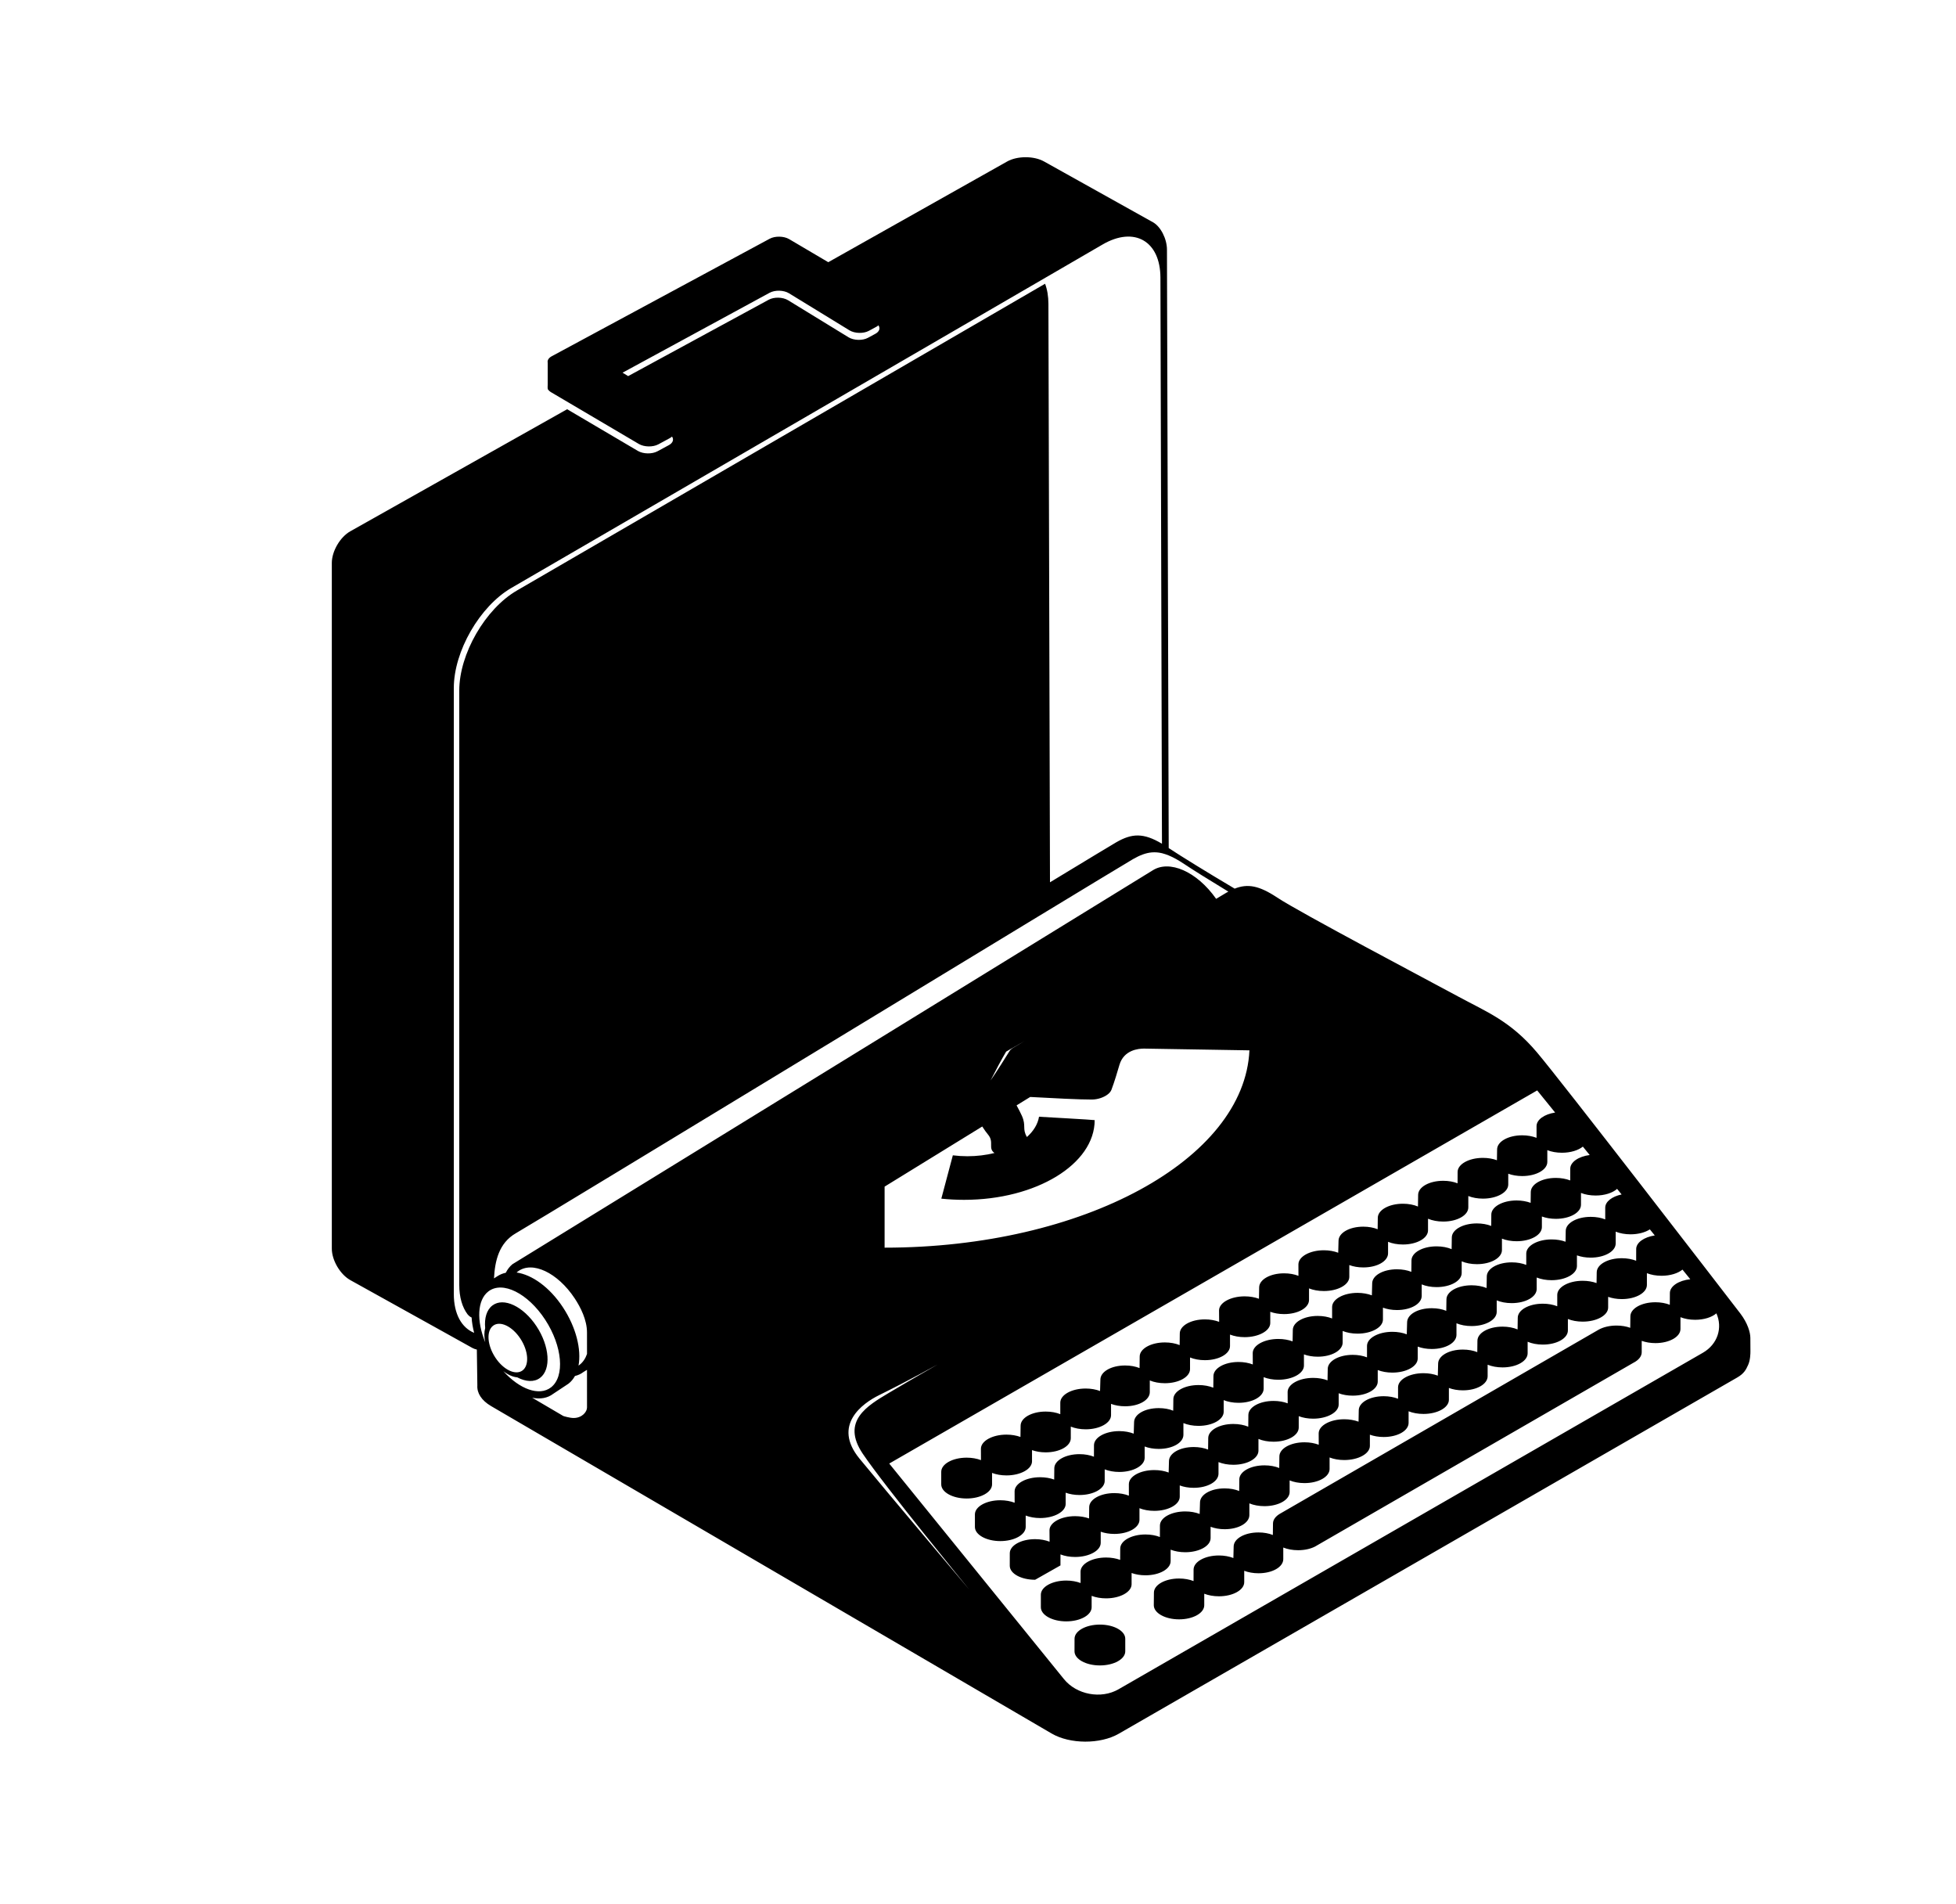 <?xml version="1.0" encoding="UTF-8"?>
<svg width="112px" height="109px" viewBox="0 0 112 109" version="1.1" xmlns="http://www.w3.org/2000/svg" xmlns:xlink="http://www.w3.org/1999/xlink">
    <title>lowtechicon</title>
    <g id="lowtechicon" stroke="none" stroke-width="1" fill="none" fill-rule="evenodd">
        <g id="noun_Typewriter_59587" transform="translate(19, 9)" fill="currentColor" fill-rule="nonzero">
            <g id="Group">
                <path d="M81.225,67.591 C81.223,67.269 81.071,66.75 80.657,66.202 C79.35,64.504 70.427,52.924 69.009,51.249 C67.48,49.441 66.116,48.926 64.513,48.057 C62.908,47.188 55.388,43.22 54.138,42.386 C53.099,41.695 52.445,41.576 51.697,41.872 C50.041,40.891 48.631,40.018 47.92,39.55 L47.826,7.627 C47.824,6.96 47.822,5.907 47.82,5.288 C47.818,4.669 47.457,3.964 47.015,3.722 C46.573,3.48 40.783,0.244 40.783,0.244 C40.2,-0.082 39.248,-0.081 38.666,0.247 L28.427,6.01 L26.186,4.689 C25.882,4.51 25.379,4.501 25.07,4.668 L12.591,11.395 C12.409,11.494 12.332,11.632 12.362,11.766 L12.362,13.005 C12.361,13.103 12.341,13.246 12.385,13.308 C12.409,13.341 12.478,13.409 12.551,13.452 L17.58,16.416 C17.884,16.595 18.386,16.604 18.697,16.437 L19.35,16.084 C19.402,16.056 19.445,16.025 19.48,15.992 C19.595,16.16 19.534,16.356 19.298,16.483 L18.644,16.836 C18.333,17.003 17.831,16.994 17.527,16.815 L13.474,14.427 L1.058,21.415 C0.477,21.742 0,22.556 0,23.223 L0,62.481 C0,63.149 0.478,63.96 1.062,64.284 L6.474,67.29 C7.056,67.615 7.766,68.008 8.048,68.166 C8.124,68.208 8.211,68.238 8.304,68.259 C8.304,68.465 8.333,70.315 8.333,70.315 C8.304,70.741 8.566,71.171 9.121,71.495 L41.215,90.238 C42.27,90.854 44.002,90.86 45.061,90.25 L80.463,69.864 C80.859,69.636 80.973,69.418 81.098,69.137 C81.225,68.858 81.229,68.477 81.229,68.362 C81.227,68.36 81.227,67.829 81.225,67.591 Z M52.542,51.129 C52.257,57.372 43.034,62.425 31.652,62.425 L31.652,58.931 L37.243,55.489 C37.366,55.678 37.48,55.84 37.566,55.94 C37.948,56.384 37.551,56.73 37.944,57.006 C37.465,57.125 36.942,57.191 36.394,57.191 C36.109,57.191 35.83,57.173 35.559,57.139 L34.9,59.619 C35.323,59.664 35.757,59.687 36.201,59.687 C40.332,59.687 43.681,57.644 43.681,55.124 C43.681,55.108 40.494,54.93 40.494,54.93 C40.424,55.358 40.178,55.753 39.801,56.091 C39.52,55.61 39.769,55.46 39.517,54.885 C39.448,54.726 39.335,54.51 39.209,54.279 L39.99,53.798 C41.288,53.87 42.832,53.948 43.519,53.945 C43.861,53.944 44.212,53.821 44.435,53.645 C44.533,53.567 44.607,53.477 44.642,53.384 C44.82,52.913 44.98,52.362 45.101,51.954 C45.353,51.11 46.179,51.029 46.501,51.029 C46.585,51.032 52.481,51.129 52.542,51.129 Z M39.686,50.585 C39.49,50.703 39.291,50.821 39.093,50.937 C39.093,50.937 38.887,51.044 38.821,51.148 C38.62,51.466 38.069,52.357 37.722,52.849 C37.721,52.85 37.721,52.85 37.721,52.851 C37.721,52.85 37.721,52.849 37.722,52.848 C37.953,52.386 38.364,51.618 38.611,51.202 L39.686,50.585 Z M47.921,39.972 L47.921,39.972 C48.187,40.08 48.476,40.242 48.802,40.459 C49.298,40.79 50.208,41.361 51.335,42.043 L51.335,42.043 L51.335,42.043 C51.296,42.064 51.257,42.085 51.218,42.107 C51.154,42.144 50.954,42.263 50.636,42.456 C49.525,40.878 47.954,40.212 46.996,40.829 L10.341,63.373 C10.184,63.504 10.057,63.669 9.961,63.862 C9.792,63.897 9.633,63.962 9.488,64.054 L9.286,64.184 C9.338,63.184 9.568,62.154 10.54,61.598 C11.895,60.823 44.394,41.049 45.853,40.196 C45.865,40.189 45.874,40.184 45.882,40.179 C46.263,39.961 46.601,39.829 46.945,39.798 C47.136,39.781 47.332,39.795 47.537,39.844 L47.537,39.844 C47.659,39.875 47.786,39.917 47.921,39.972 Z M16.968,12.531 L16.648,12.335 L25.068,7.76 C25.378,7.592 25.878,7.605 26.177,7.789 L29.639,9.91 C29.941,10.094 30.44,10.107 30.75,9.94 L31.173,9.711 C31.223,9.684 31.264,9.655 31.298,9.623 C31.416,9.788 31.358,9.982 31.121,10.11 L30.698,10.339 C30.388,10.507 29.888,10.493 29.587,10.309 L26.125,8.188 C25.824,8.004 25.325,7.991 25.016,8.159 L16.968,12.531 Z M7.297,30.534 L7.297,64.553 C7.297,65.268 7.471,65.839 7.772,66.24 C7.772,66.24 7.876,66.375 8.004,66.422 C8.022,66.703 8.07,66.999 8.15,67.302 C7.438,67.012 6.985,66.232 6.985,65.073 L6.985,30.386 C6.985,28.288 8.467,25.711 10.282,24.657 L44.137,4.995 C45.951,3.942 47.44,4.796 47.446,6.893 L47.534,39.302 C46.468,38.664 45.809,38.707 44.919,39.217 C44.728,39.325 43.302,40.188 41.122,41.509 L41.032,8.401 C41.031,7.957 40.964,7.57 40.841,7.244 L10.598,24.806 C8.783,25.859 7.297,28.436 7.297,30.534 Z M9.363,68.717 C8.896,68.01 8.839,67.195 9.234,66.894 C9.629,66.593 10.328,66.921 10.794,67.628 C11.261,68.335 11.317,69.151 10.923,69.452 C10.527,69.752 9.828,69.423 9.363,68.717 Z M9.818,69.494 C10.086,69.703 10.365,69.829 10.615,69.848 C11.105,70.106 11.586,70.137 11.927,69.877 C12.568,69.39 12.475,68.068 11.72,66.924 C10.965,65.78 9.834,65.248 9.195,65.735 C8.862,65.988 8.728,66.465 8.781,67.028 C8.718,67.259 8.718,67.541 8.784,67.841 C8.282,66.614 8.323,65.425 8.962,64.932 C9.769,64.308 11.226,65.032 12.217,66.549 C13.207,68.066 13.356,69.8 12.549,70.424 C11.874,70.944 10.748,70.527 9.818,69.494 Z M14.612,71.579 C14.612,71.813 14.342,72.175 13.844,72.176 C13.62,72.176 13.263,72.067 13.255,72.062 C13.255,72.062 12.1,71.384 11.472,71.015 C11.926,71.109 12.346,71.044 12.675,70.793 L13.547,70.215 C13.7,70.098 13.824,69.947 13.922,69.771 C14.097,69.73 14.26,69.657 14.406,69.545 L14.611,69.419 C14.612,70.434 14.612,71.384 14.612,71.579 Z M14.612,68.51 C14.522,68.772 14.377,68.988 14.175,69.141 C14.159,69.154 14.143,69.165 14.126,69.176 C14.297,68.252 13.987,66.983 13.232,65.838 C12.468,64.68 11.459,63.973 10.58,63.847 C10.601,63.827 10.624,63.809 10.646,63.792 C11.472,63.163 12.932,63.852 13.907,65.328 C14.246,65.842 14.611,66.561 14.611,67.28 C14.611,67.999 14.612,68.046 14.612,68.51 Z M30.216,74.503 C28.639,72.581 30.393,71.332 31.337,70.868 C32.926,70.088 34.69,69.113 34.69,69.113 C34.69,69.113 33.161,69.986 31.909,70.731 C30.657,71.477 29.147,72.356 30.402,74.223 C31.628,76.047 36.495,81.993 36.495,81.993 C36.495,81.993 31.681,76.291 30.216,74.503 Z M41.913,87.114 L31.917,74.784 L69.019,53.423 L70.046,54.69 C69.431,54.784 68.982,55.096 68.982,55.469 L68.982,56.137 C68.75,56.047 68.468,55.993 68.16,55.993 C67.357,55.993 66.724,56.355 66.724,56.802 L66.714,57.42 C66.485,57.335 66.21,57.285 65.911,57.285 C65.108,57.285 64.462,57.646 64.462,58.094 L64.46,58.741 C64.228,58.65 63.946,58.597 63.638,58.597 C62.833,58.597 62.202,58.958 62.202,59.406 L62.192,60.07 C61.954,59.969 61.655,59.91 61.331,59.91 C60.526,59.91 59.892,60.272 59.892,60.719 L59.884,61.37 C59.655,61.277 59.372,61.223 59.062,61.223 C58.257,61.223 57.644,61.585 57.644,62.033 L57.626,62.716 C57.392,62.627 57.108,62.574 56.804,62.574 C56.001,62.574 55.347,62.936 55.347,63.384 L55.349,64.038 C55.117,63.947 54.835,63.894 54.527,63.894 C53.724,63.894 53.099,64.255 53.099,64.703 L53.087,65.35 C52.853,65.263 52.569,65.212 52.269,65.212 C51.466,65.212 50.802,65.574 50.802,66.021 L50.808,66.672 C50.578,66.583 50.296,66.531 49.992,66.531 C49.189,66.531 48.554,66.892 48.554,67.34 L48.546,68.003 C48.31,67.906 48.019,67.85 47.7,67.85 C46.895,67.85 46.258,68.212 46.258,68.66 L46.251,69.319 C46.022,69.225 45.737,69.17 45.423,69.17 C44.619,69.17 44.008,69.532 44.008,69.979 L43.989,70.632 C43.755,70.542 43.471,70.489 43.165,70.489 C42.362,70.489 41.712,70.851 41.712,71.298 L41.712,71.957 C41.478,71.863 41.191,71.808 40.876,71.808 C40.073,71.808 39.44,72.17 39.44,72.618 L39.431,73.261 C39.2,73.177 38.925,73.128 38.629,73.128 C37.826,73.128 37.167,73.49 37.167,73.937 L37.17,74.588 C36.937,74.499 36.654,74.447 36.35,74.447 C35.546,74.447 34.895,74.809 34.895,75.256 L34.895,75.976 C34.895,76.422 35.546,76.785 36.35,76.785 C37.154,76.785 37.805,76.423 37.805,75.976 L37.805,75.321 C38.04,75.411 38.325,75.463 38.629,75.463 C39.434,75.463 40.093,75.101 40.093,74.654 L40.093,74.015 C40.319,74.096 40.586,74.143 40.875,74.143 C41.679,74.143 42.313,73.782 42.313,73.334 L42.313,72.67 C42.551,72.767 42.846,72.824 43.165,72.824 C43.969,72.824 44.618,72.462 44.618,72.015 L44.618,71.368 C44.846,71.454 45.122,71.505 45.423,71.505 C46.226,71.505 46.837,71.143 46.837,70.696 L46.837,70.027 C47.077,70.127 47.376,70.185 47.7,70.185 C48.503,70.185 49.141,69.824 49.141,69.376 L49.141,68.712 C49.379,68.809 49.672,68.866 49.991,68.866 C50.796,68.866 51.43,68.504 51.43,68.057 L51.43,67.401 C51.668,67.494 51.957,67.548 52.268,67.548 C53.073,67.548 53.735,67.186 53.735,66.739 L53.735,66.097 C53.962,66.179 54.233,66.228 54.526,66.228 C55.331,66.228 55.954,65.867 55.954,65.419 L55.954,64.757 C56.194,64.853 56.487,64.908 56.804,64.908 C57.609,64.908 58.261,64.547 58.261,64.099 L58.261,63.421 C58.488,63.507 58.763,63.557 59.062,63.557 C59.865,63.557 60.48,63.196 60.48,62.748 L60.48,62.09 C60.718,62.188 61.011,62.244 61.332,62.244 C62.135,62.244 62.768,61.882 62.768,61.435 L62.768,60.769 C63.01,60.871 63.311,60.931 63.639,60.931 C64.442,60.931 65.075,60.569 65.075,60.122 L65.075,59.469 C65.311,59.563 65.6,59.618 65.913,59.618 C66.718,59.618 67.362,59.256 67.362,58.809 L67.362,58.193 C67.591,58.276 67.866,58.326 68.161,58.326 C68.966,58.326 69.599,57.964 69.599,57.518 L69.599,56.844 C69.835,56.937 70.124,56.991 70.437,56.991 C70.935,56.991 71.373,56.852 71.634,56.64 L72.025,57.121 C71.384,57.206 70.912,57.525 70.912,57.907 L70.91,58.577 C70.678,58.486 70.396,58.432 70.088,58.432 C69.285,58.432 68.652,58.794 68.652,59.241 L68.644,59.859 C68.414,59.774 68.138,59.723 67.839,59.723 C67.036,59.723 66.392,60.085 66.392,60.533 L66.388,61.181 C66.158,61.09 65.872,61.037 65.566,61.037 C64.761,61.037 64.13,61.398 64.13,61.845 L64.12,62.51 C63.882,62.409 63.583,62.35 63.257,62.35 C62.454,62.35 61.821,62.711 61.821,63.158 L61.813,63.809 C61.583,63.717 61.299,63.663 60.989,63.663 C60.184,63.663 59.571,64.024 59.571,64.471 L59.553,65.155 C59.319,65.067 59.035,65.013 58.731,65.013 C57.928,65.013 57.276,65.375 57.276,65.823 L57.276,66.478 C57.046,66.387 56.762,66.333 56.454,66.333 C55.649,66.333 55.026,66.694 55.026,67.141 L55.014,67.79 C54.78,67.702 54.498,67.651 54.196,67.651 C53.393,67.651 52.731,68.013 52.731,68.46 L52.735,69.111 C52.505,69.023 52.223,68.969 51.919,68.969 C51.116,68.969 50.481,69.331 50.481,69.779 L50.473,70.442 C50.237,70.346 49.944,70.29 49.627,70.29 C48.822,70.29 48.186,70.651 48.186,71.098 L48.178,71.759 C47.949,71.664 47.664,71.61 47.35,71.61 C46.545,71.61 45.937,71.971 45.937,72.418 L45.917,73.072 C45.683,72.981 45.398,72.927 45.092,72.927 C44.288,72.927 43.641,73.289 43.641,73.737 L43.639,74.392 C43.406,74.301 43.121,74.246 42.812,74.246 C42.008,74.246 41.369,74.608 41.369,75.056 L41.363,75.701 C41.132,75.616 40.854,75.567 40.557,75.567 C39.754,75.567 39.096,75.928 39.096,76.375 L39.098,77.027 C38.866,76.938 38.582,76.885 38.277,76.885 C37.474,76.885 36.823,77.247 36.823,77.694 L36.823,78.414 C36.823,78.86 37.474,79.223 38.277,79.223 C39.081,79.223 39.731,78.861 39.731,78.414 L39.731,77.761 C39.966,77.851 40.252,77.904 40.557,77.904 C41.361,77.904 42.02,77.542 42.02,77.095 L42.02,76.453 C42.247,76.536 42.519,76.585 42.812,76.585 C43.616,76.585 44.255,76.223 44.255,75.776 L44.255,75.117 C44.492,75.211 44.78,75.265 45.092,75.265 C45.895,75.265 46.543,74.903 46.543,74.456 L46.543,73.808 C46.772,73.895 47.048,73.946 47.35,73.946 C48.153,73.946 48.762,73.584 48.762,73.138 L48.762,72.468 C49.002,72.568 49.301,72.627 49.627,72.627 C50.43,72.627 51.068,72.265 51.068,71.818 L51.068,71.154 C51.306,71.25 51.599,71.307 51.918,71.307 C52.723,71.307 53.356,70.945 53.356,70.498 L53.356,69.839 C53.594,69.933 53.883,69.987 54.196,69.987 C55.001,69.987 55.663,69.625 55.663,69.178 L55.663,68.535 C55.888,68.619 56.161,68.667 56.454,68.667 C57.257,68.667 57.88,68.305 57.88,67.859 L57.88,67.195 C58.12,67.291 58.415,67.347 58.732,67.347 C59.537,67.347 60.187,66.987 60.187,66.539 L60.187,65.86 C60.414,65.945 60.691,65.996 60.99,65.996 C61.793,65.996 62.406,65.635 62.406,65.188 L62.406,64.528 C62.644,64.626 62.939,64.683 63.258,64.683 C64.063,64.683 64.696,64.322 64.696,63.874 L64.696,63.207 C64.936,63.31 65.237,63.37 65.567,63.37 C66.37,63.37 67.001,63.009 67.001,62.561 L67.001,61.908 C67.237,62.003 67.528,62.057 67.841,62.057 C68.646,62.057 69.288,61.696 69.288,61.248 L69.288,60.641 C69.518,60.726 69.792,60.775 70.089,60.775 C70.894,60.775 71.527,60.414 71.527,59.967 L71.527,59.293 C71.761,59.386 72.05,59.44 72.365,59.44 C72.885,59.44 73.34,59.289 73.595,59.06 L73.853,59.379 C73.304,59.495 72.915,59.789 72.915,60.135 L72.915,60.807 C72.683,60.714 72.397,60.661 72.087,60.661 C71.282,60.661 70.653,61.023 70.653,61.47 L70.643,62.085 C70.414,62.001 70.141,61.953 69.846,61.953 C69.043,61.953 68.393,62.314 68.393,62.761 L68.393,63.412 C68.161,63.32 67.875,63.266 67.563,63.266 C66.76,63.266 66.133,63.627 66.133,64.075 L66.121,64.736 C65.883,64.637 65.586,64.579 65.264,64.579 C64.461,64.579 63.823,64.94 63.823,65.388 L63.813,66.041 C63.583,65.946 63.299,65.891 62.983,65.891 C62.18,65.891 61.571,66.252 61.571,66.7 L61.551,67.386 C61.317,67.295 61.031,67.242 60.727,67.242 C59.922,67.242 59.274,67.604 59.274,68.051 L59.274,68.704 C59.044,68.614 58.762,68.561 58.458,68.561 C57.653,68.561 57.026,68.922 57.026,69.37 L57.014,70.021 C56.78,69.932 56.496,69.88 56.192,69.88 C55.387,69.88 54.729,70.241 54.729,70.689 L54.733,71.337 C54.503,71.249 54.223,71.199 53.922,71.199 C53.119,71.199 52.481,71.56 52.481,72.007 L52.475,72.674 C52.237,72.576 51.944,72.518 51.621,72.518 C50.818,72.518 50.183,72.879 50.183,73.327 L50.175,73.984 C49.946,73.892 49.663,73.838 49.351,73.838 C48.548,73.838 47.935,74.199 47.935,74.647 L47.917,75.298 C47.683,75.209 47.399,75.157 47.095,75.157 C46.291,75.157 45.638,75.518 45.638,75.965 L45.639,76.623 C45.406,76.53 45.118,76.476 44.806,76.476 C44.001,76.476 43.367,76.838 43.367,77.285 L43.359,77.927 C43.129,77.844 42.854,77.796 42.56,77.796 C41.757,77.796 41.093,78.157 41.093,78.605 L41.099,79.258 C40.865,79.167 40.579,79.112 40.271,79.112 C39.468,79.112 38.82,79.472 38.82,79.919 L38.819,80.636 C38.819,81.082 39.468,81.437 40.271,81.437 L41.722,80.615 L41.722,79.986 C41.959,80.079 42.249,80.132 42.56,80.132 C43.365,80.132 44.027,79.771 44.027,79.324 L44.027,78.687 C44.252,78.766 44.519,78.813 44.806,78.813 C45.61,78.813 46.246,78.452 46.246,78.004 L46.246,77.341 C46.484,77.437 46.778,77.492 47.095,77.492 C47.898,77.492 48.552,77.131 48.552,76.683 L48.552,76.037 C48.779,76.124 49.054,76.173 49.351,76.173 C50.156,76.173 50.771,75.812 50.771,75.365 L50.771,74.701 C51.009,74.798 51.302,74.854 51.621,74.854 C52.426,74.854 53.059,74.492 53.059,74.045 L53.059,73.376 C53.299,73.476 53.598,73.534 53.922,73.534 C54.725,73.534 55.365,73.173 55.365,72.725 L55.365,72.072 C55.599,72.162 55.885,72.215 56.191,72.215 C56.994,72.215 57.652,71.854 57.652,71.406 L57.652,70.761 C57.882,70.848 58.158,70.897 58.457,70.897 C59.26,70.897 59.889,70.537 59.889,70.089 L59.889,69.431 C60.125,69.524 60.414,69.578 60.727,69.578 C61.53,69.578 62.178,69.217 62.178,68.769 L62.178,68.089 C62.405,68.176 62.682,68.226 62.983,68.226 C63.788,68.226 64.397,67.865 64.397,67.418 L64.397,66.754 C64.637,66.855 64.936,66.913 65.26,66.913 C66.065,66.913 66.701,66.552 66.701,66.105 L66.701,65.443 C66.939,65.542 67.236,65.6 67.558,65.6 C68.363,65.6 68.99,65.239 68.99,64.792 L68.99,64.134 C69.228,64.23 69.523,64.287 69.842,64.287 C70.645,64.287 71.295,63.926 71.295,63.479 L71.295,62.866 C71.522,62.948 71.791,62.996 72.082,62.996 C72.885,62.996 73.514,62.634 73.514,62.187 L73.514,61.509 C73.754,61.605 74.047,61.661 74.366,61.661 C74.807,61.661 75.204,61.551 75.471,61.378 L75.752,61.725 C75.137,61.82 74.688,62.132 74.688,62.504 L74.686,63.174 C74.454,63.083 74.172,63.029 73.864,63.029 C73.061,63.029 72.428,63.391 72.428,63.838 L72.418,64.452 C72.189,64.369 71.918,64.321 71.623,64.321 C70.82,64.321 70.168,64.682 70.168,65.13 L70.168,65.779 C69.936,65.687 69.65,65.633 69.342,65.633 C68.537,65.633 67.906,65.994 67.906,66.442 L67.896,67.106 C67.658,67.005 67.359,66.946 67.033,66.946 C66.23,66.946 65.597,67.307 65.597,67.755 L65.589,68.406 C65.359,68.313 65.075,68.259 64.763,68.259 C63.96,68.259 63.347,68.62 63.347,69.068 L63.329,69.752 C63.095,69.663 62.811,69.611 62.507,69.611 C61.702,69.611 61.052,69.972 61.052,70.419 L61.052,71.075 C60.822,70.983 60.538,70.929 60.23,70.929 C59.425,70.929 58.802,71.291 58.802,71.738 L58.79,72.386 C58.556,72.3 58.272,72.248 57.972,72.248 C57.167,72.248 56.507,72.609 56.507,73.057 L56.511,73.708 C56.281,73.619 56.001,73.567 55.695,73.567 C54.892,73.567 54.257,73.928 54.257,74.376 L54.249,75.039 C54.013,74.942 53.72,74.887 53.403,74.887 C52.598,74.887 51.962,75.248 51.962,75.695 L51.956,76.356 C51.726,76.261 51.44,76.206 51.124,76.206 C50.321,76.206 49.712,76.567 49.712,77.014 L49.692,77.669 C49.458,77.578 49.174,77.525 48.868,77.525 C48.063,77.525 47.417,77.886 47.417,78.334 L47.415,78.989 C47.182,78.897 46.896,78.844 46.587,78.844 C45.784,78.844 45.144,79.205 45.144,79.652 L45.14,80.298 C44.908,80.213 44.63,80.163 44.333,80.163 C43.529,80.163 42.872,80.525 42.872,80.972 L42.874,81.623 C42.641,81.534 42.358,81.482 42.053,81.482 C41.249,81.482 40.599,81.843 40.599,82.291 L40.599,83.011 C40.599,83.457 41.249,83.819 42.053,83.819 C42.857,83.819 43.507,83.458 43.507,83.011 L43.507,82.358 C43.741,82.448 44.027,82.501 44.333,82.501 C45.138,82.501 45.795,82.14 45.795,81.692 L45.795,81.05 C46.023,81.133 46.294,81.181 46.587,81.181 C47.392,81.181 48.03,80.82 48.03,80.372 L48.03,79.715 C48.268,79.807 48.555,79.861 48.868,79.861 C49.671,79.861 50.319,79.5 50.319,79.053 L50.319,78.404 C50.548,78.491 50.823,78.543 51.124,78.543 C51.929,78.543 52.538,78.181 52.538,77.734 L52.538,77.064 C52.778,77.164 53.077,77.223 53.403,77.223 C54.206,77.223 54.844,76.862 54.844,76.414 L54.844,75.749 C55.08,75.846 55.373,75.903 55.694,75.903 C56.497,75.903 57.132,75.541 57.132,75.094 L57.132,74.436 C57.37,74.53 57.659,74.583 57.972,74.583 C58.777,74.583 59.439,74.221 59.439,73.775 L59.439,73.132 C59.664,73.215 59.935,73.264 60.23,73.264 C61.033,73.264 61.656,72.903 61.656,72.455 L61.656,71.792 C61.896,71.888 62.189,71.944 62.508,71.944 C63.311,71.944 63.963,71.582 63.963,71.135 L63.963,70.457 C64.19,70.543 64.465,70.593 64.764,70.593 C65.569,70.593 66.182,70.232 66.182,69.784 L66.182,69.126 C66.42,69.223 66.713,69.28 67.034,69.28 C67.839,69.28 68.472,68.919 68.472,68.471 L68.472,67.811 C68.712,67.914 69.013,67.974 69.343,67.974 C70.146,67.974 70.777,67.612 70.777,67.165 L70.777,66.509 C71.015,66.605 71.308,66.66 71.625,66.66 C72.43,66.66 73.082,66.299 73.082,65.852 L73.082,65.241 C73.307,65.321 73.576,65.369 73.865,65.369 C74.668,65.369 75.301,65.007 75.301,64.56 L75.301,63.886 C75.537,63.98 75.828,64.034 76.141,64.034 C76.639,64.034 77.079,63.894 77.338,63.681 L77.785,64.232 C77.117,64.304 76.617,64.631 76.617,65.025 L76.613,65.695 C76.381,65.604 76.099,65.55 75.791,65.55 C74.986,65.55 74.355,65.911 74.355,66.359 L74.347,67.013 C74.12,66.931 73.853,66.884 73.562,66.884 C73.16,66.884 72.796,66.975 72.537,67.121 L54.307,77.647 C54.049,77.793 53.891,77.994 53.891,78.217 L53.883,78.874 C53.653,78.781 53.371,78.728 53.061,78.728 C52.256,78.728 51.639,79.09 51.639,79.537 L51.623,80.192 C51.389,80.101 51.103,80.046 50.795,80.046 C49.99,80.046 49.344,80.408 49.344,80.856 L49.342,81.511 C49.11,81.42 48.824,81.365 48.514,81.365 C47.711,81.365 47.073,81.727 47.073,82.174 L47.066,82.895 C47.066,83.34 47.712,83.703 48.514,83.703 C49.319,83.703 49.955,83.341 49.955,82.895 L49.955,82.236 C50.193,82.329 50.482,82.383 50.795,82.383 C51.598,82.383 52.244,82.022 52.244,81.575 L52.244,80.923 C52.474,81.012 52.756,81.065 53.06,81.065 C53.863,81.065 54.48,80.703 54.48,80.256 L54.48,79.592 C54.718,79.689 55.011,79.745 55.33,79.745 C55.703,79.745 56.041,79.667 56.295,79.538 L74.527,69.016 C74.82,68.868 75.004,68.653 75.004,68.414 L75.004,67.76 C75.231,67.841 75.498,67.889 75.789,67.889 C76.592,67.889 77.223,67.527 77.223,67.08 L77.223,66.406 C77.461,66.499 77.75,66.554 78.063,66.554 C78.577,66.554 79.024,66.407 79.28,66.185 C79.649,67.01 79.354,67.953 78.507,68.441 L45.046,87.706 C44.045,88.283 42.634,88.016 41.913,87.114 Z" id="Shape"></path>
                <path d="M45.432,85.533 L45.432,84.813 C45.432,84.366 44.784,84.003 43.98,84.003 C43.176,84.003 42.528,84.365 42.528,84.813 L42.526,85.533 C42.526,85.979 43.176,86.341 43.98,86.341 C44.784,86.341 45.432,85.979 45.432,85.533 Z" id="Path"></path>
            </g>
        </g>
    </g>
</svg>